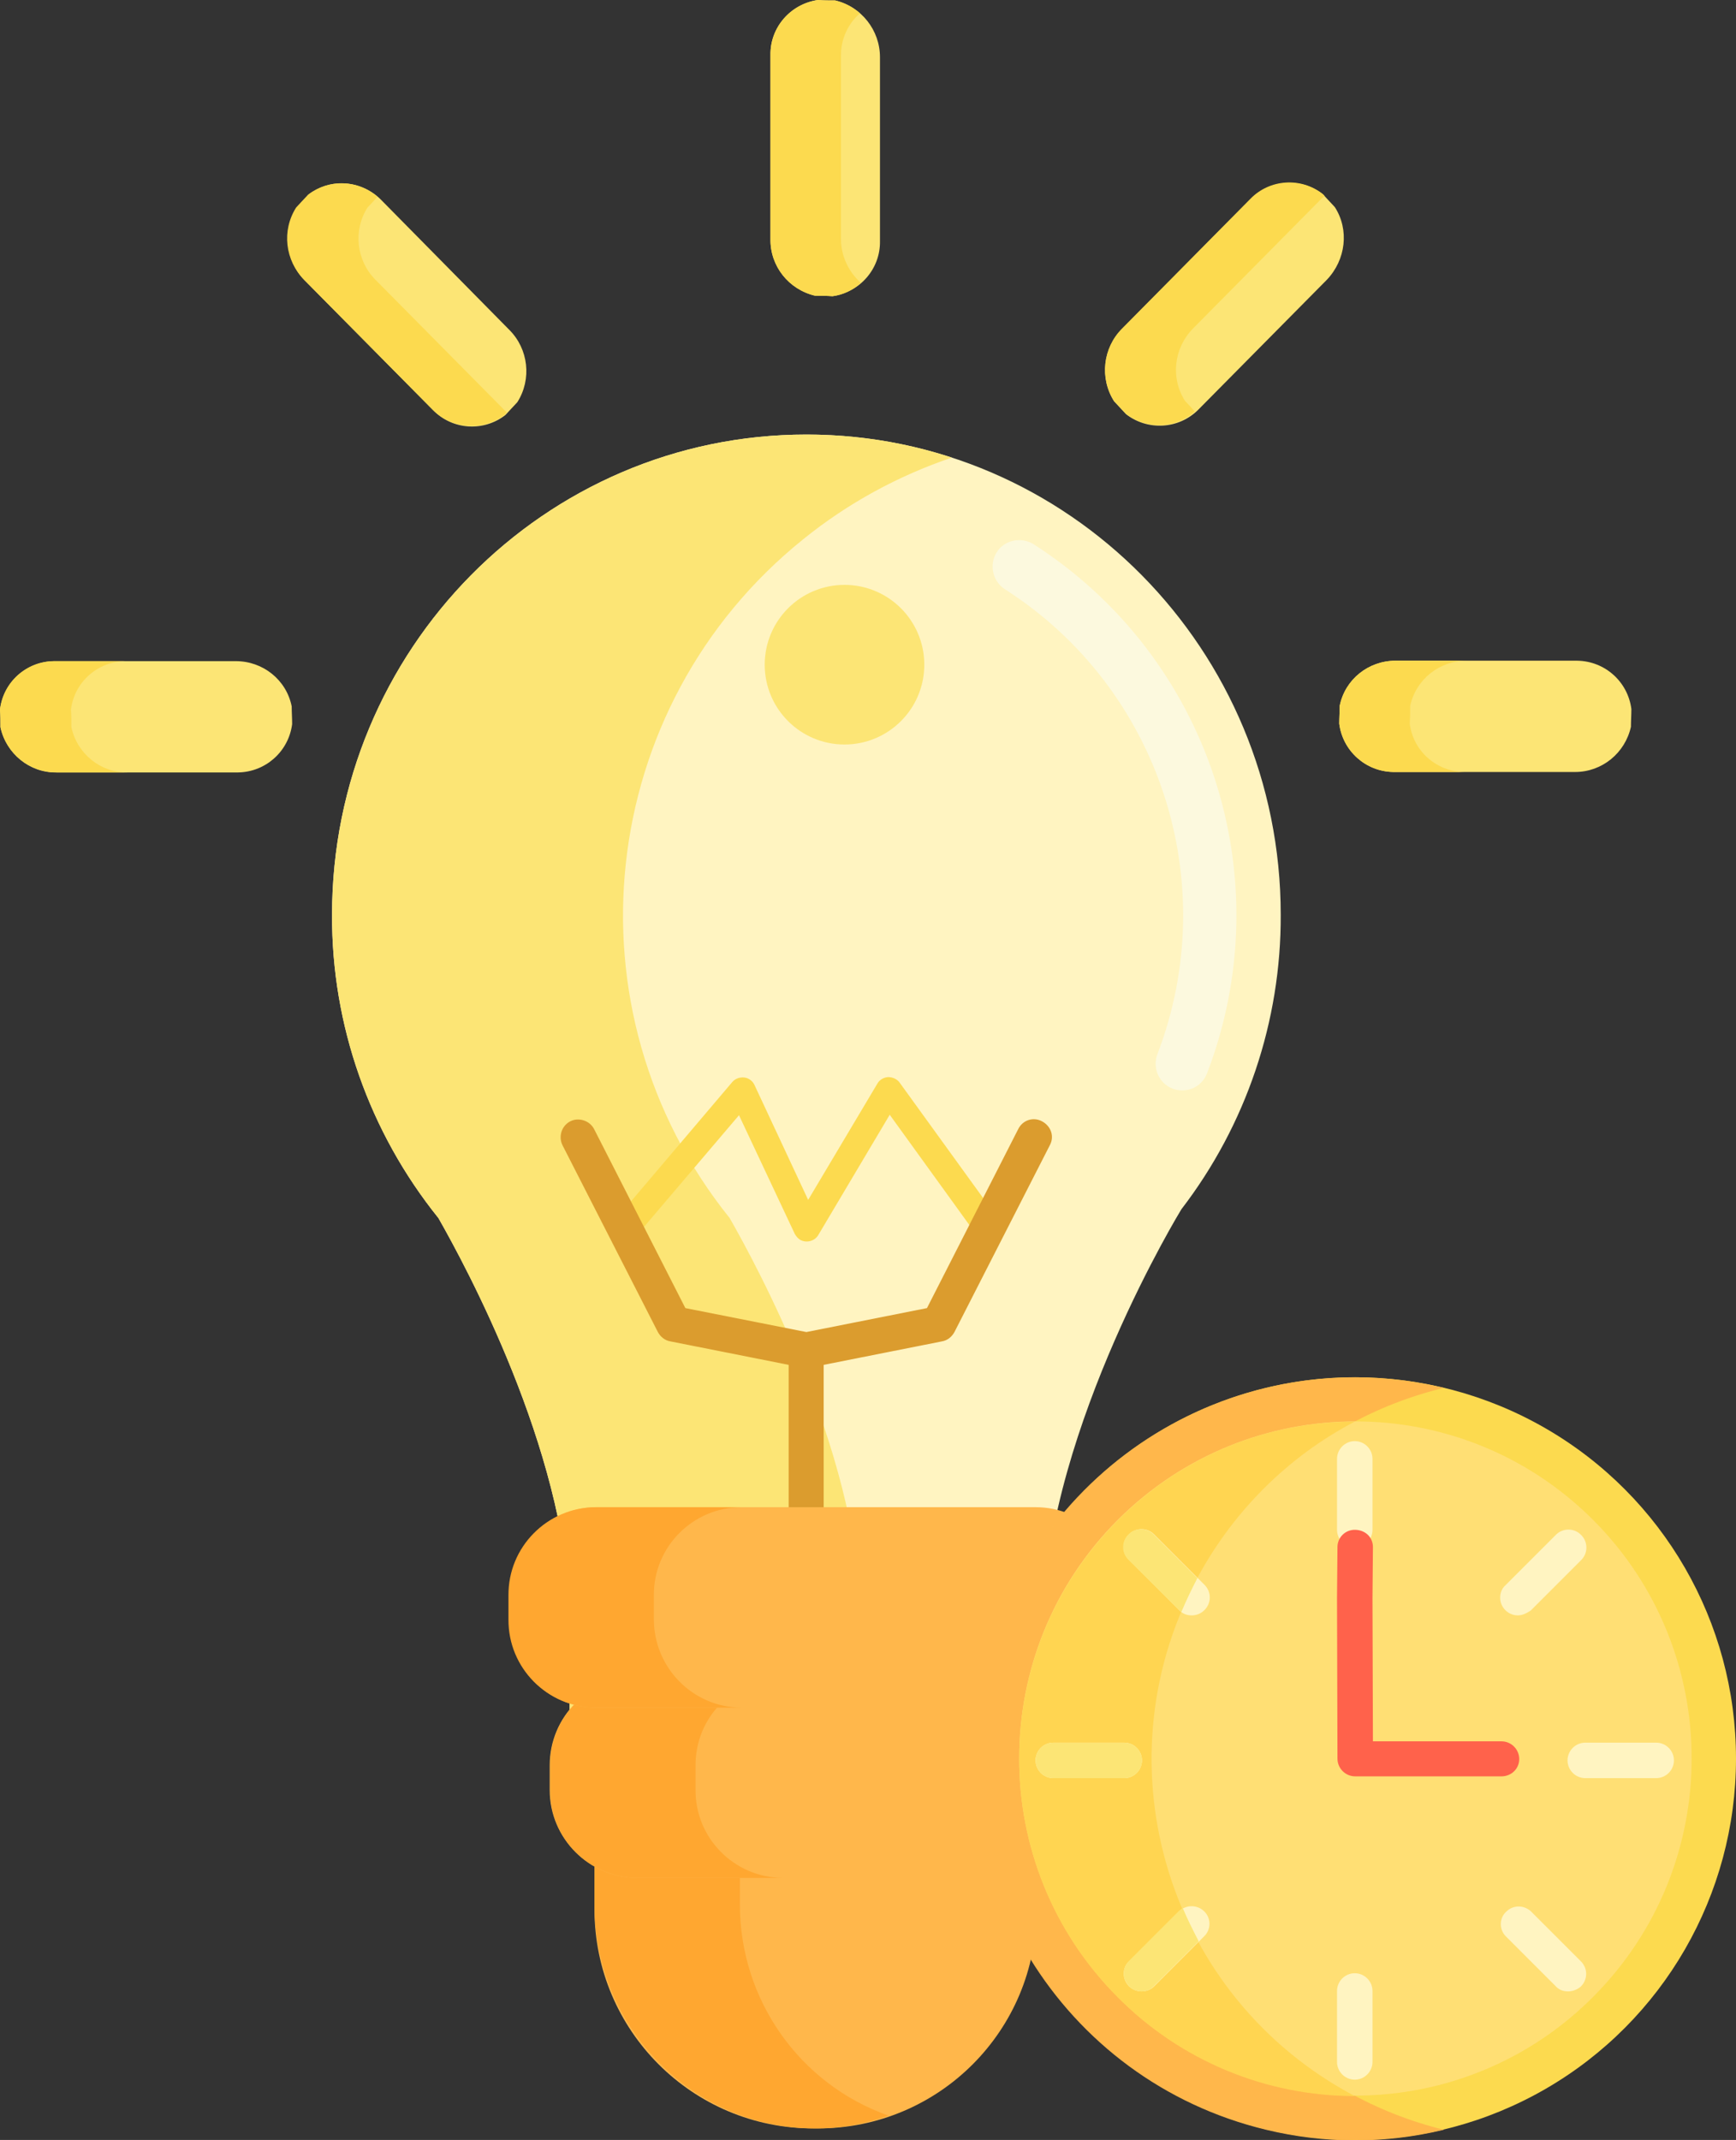 <?xml version="1.0" encoding="utf-8"?>
<!-- Generator: Adobe Illustrator 23.0.1, SVG Export Plug-In . SVG Version: 6.00 Build 0)  -->
<svg version="1.1" id="Layer_1" xmlns="http://www.w3.org/2000/svg" xmlns:xlink="http://www.w3.org/1999/xlink" x="0px" y="0px"
	 viewBox="0 0 391.6 482.6" style="enable-background:new 0 0 391.6 482.6;" xml:space="preserve">
<rect x="0" y="0" width="391.6" height="482.6" fill="#333333" stroke="none"/>
<style type="text/css">
	.st0{fill:#FFF4C1;}
	.st1{fill:#FCF9DE;}
	.st2{fill:#FCE575;}
	.st3{fill:#FCDA4F;}
	.st4{fill:#DB9C2E;}
	.st5{fill:#FFB74B;}
	.st6{fill:#FFA730;}
	.st7{fill:#FFDF74;}
	.st8{fill:#FFD551;}
	.st9{fill:#FF624B;}
</style>
<title>technology</title>
<path class="st0" d="M288.9,206.3c0-59.8-47.9-108.3-107-108.3s-107,48.5-107,108.3c-0.1,24.9,8.4,49,24,68.4
	c6.1,10.7,28.5,52,29.6,88.5v28.4h106.9v-27.7c1.2-42.4,31.1-91.2,31.1-91.2l0,0C281.1,253.7,289,230.3,288.9,206.3z"/>
<path class="st1" d="M266.7,245.9c-0.7,0-1.5-0.1-2.2-0.4c-3.1-1.2-4.6-4.7-3.4-7.8c14.8-38.7,0.5-82.5-34.4-104.8
	c-2.8-1.8-3.6-5.5-1.9-8.3s5.5-3.6,8.3-1.9c39.7,25.4,56.1,75.2,39.2,119.3C271.4,244.4,269.2,245.9,266.7,245.9z"/>
<path class="st2" d="M164.6,274.7c-37.7-46.9-30.3-115.4,16.6-153.1c10-8.1,21.4-14.3,33.5-18.4c-10.6-3.5-21.7-5.2-32.8-5.2
	c-59.1,0-107,48.5-107,108.3c-0.1,24.9,8.4,49,24,68.4c6.1,10.7,28.5,52,29.6,88.5v28.4h65.6v-28.4
	C193.1,326.6,170.7,285.4,164.6,274.7z"/>
<path class="st3" d="M222.9,280c-1,0-1.9-0.5-2.4-1.2l-19.8-27.4l-16.1,27.1c-0.8,1.4-2.7,1.9-4.1,1.1c-0.5-0.3-0.9-0.8-1.2-1.3
	l-12.6-26.8L143.3,279c-1.1,1.2-3,1.3-4.2,0.2c-1.1-1.1-1.3-2.8-0.3-4.1l26.4-31.1c0.7-0.8,1.7-1.1,2.7-1c1,0.1,1.9,0.8,2.3,1.7
	l12.1,25.9l15.6-26.2c0.5-0.9,1.4-1.4,2.4-1.5c1,0,2,0.4,2.6,1.2l22.5,31.1c1,1.3,0.7,3.2-0.7,4.2C224.1,279.8,223.5,280,222.9,280
	L222.9,280z"/>
<path class="st4" d="M181.9,370.4c-2.2,0-4-1.8-4-4v-58.6l-26.7-5.3c-1.2-0.2-2.2-1-2.8-2.1l-21.5-42.1c-1-2-0.2-4.4,1.7-5.4
	s4.4-0.2,5.4,1.7l20.6,40.4l27.3,5.4l27.2-5.4l20.6-40.4c1-2,3.4-2.8,5.4-1.7s2.8,3.4,1.7,5.4l0,0l-21.5,42.1
	c-0.6,1.1-1.6,1.9-2.8,2.1l-26.7,5.3v58.6C185.9,368.6,184.1,370.4,181.9,370.4C181.9,370.4,181.9,370.4,181.9,370.4z"/>
<path class="st2" d="M0.1,164c0-1.3,0-2.7-0.1-4c0.8-6.2,6-10.8,12.2-10.9h41c6.1,0,11.4,4.2,12.6,10.2c0,1.3,0.1,2.7,0.1,4
	c-0.8,6.2-6,10.8-12.2,10.9h-41C6.7,174.3,1.4,170,0.1,164z"/>
<path class="st2" d="M66.9,46.8c0.9-1,1.8-1.9,2.7-2.9c4.9-3.8,11.9-3.3,16.3,1.1l29,29.4c4.3,4.3,5.1,11.1,1.8,16.3
	c-0.9,1-1.8,1.9-2.7,2.9c-4.9,3.8-11.9,3.4-16.3-1.1l-29-29.3C64.4,58.8,63.7,52,66.9,46.8z"/>
<path class="st2" d="M367.9,163.9c0-1.3,0.1-2.7,0.1-4c-0.8-6.2-6-10.8-12.2-10.9h-41c-6.1,0-11.4,4.2-12.6,10.2
	c0,1.3-0.1,2.7-0.1,4c0.8,6.2,6,10.8,12.2,10.9h41C361.4,174.1,366.6,169.8,367.9,163.9z"/>
<path class="st2" d="M301.1,46.7c-0.9-1-1.8-1.9-2.7-2.9c-4.9-3.8-11.9-3.3-16.3,1.1l-29,29.3c-4.3,4.3-5.1,11.1-1.8,16.3
	c0.9,1,1.8,1.9,2.7,2.9c4.9,3.8,11.9,3.4,16.3-1l29-29.3C303.6,58.6,304.4,51.8,301.1,46.7z"/>
<path class="st2" d="M188.4,0.1c-1.3,0-2.6,0-3.9-0.1c-6.2,0.9-10.8,6.2-10.7,12.4v41.5c-0.1,6.1,4.1,11.4,10.1,12.8
	c1.3,0,2.6,0,3.9,0.1c6.2-0.9,10.8-6.2,10.7-12.4V12.9C198.5,6.8,194.3,1.5,188.4,0.1z"/>
<path class="st5" d="M184.5,480h-1c-27.3,0-49.4-22.1-49.4-49.4l0,0v-17.8h99.7v17.8C233.9,457.9,211.8,480,184.5,480
	C184.5,480,184.5,480,184.5,480z"/>
<path class="st6" d="M166.9,429.5v-16.6h-32.8v16.6c0,27.9,22.3,50.5,49.9,50.5c5.6,0,11.1-1,16.4-2.9
	C180.3,470,166.9,450.9,166.9,429.5z"/>
<path class="st5" d="M224.1,423.5h-80.3c-10.9,0-19.8-8.9-19.8-19.8v-5.6c0-10.9,8.8-19.8,19.7-19.8c0,0,0,0,0,0h80.3
	c10.9,0,19.8,8.9,19.8,19.8v5.6C243.9,414.6,235.1,423.5,224.1,423.5C224.2,423.5,224.1,423.5,224.1,423.5z"/>
<path class="st6" d="M156.9,403.6v-5.4c-0.1-10.9,8.7-19.8,19.6-19.9c0,0,0,0,0,0h-32.8c-10.9,0.1-19.7,9-19.6,19.9v5.4
	c-0.1,10.9,8.7,19.8,19.6,19.9c0,0,0,0,0,0h32.8C165.6,423.4,156.8,414.5,156.9,403.6z"/>
<path class="st5" d="M233.5,385.1h-99c-10.9,0-19.7-8.9-19.7-19.8v-5.6c0-10.9,8.9-19.8,19.8-19.8h99c10.9,0,19.8,8.8,19.8,19.8v5.6
	C253.3,376.2,244.5,385.1,233.5,385.1C233.5,385.1,233.5,385.1,233.5,385.1z"/>
<path class="st6" d="M147.5,365.2v-5.4c-0.1-10.9,8.7-19.8,19.6-19.9c0,0,0,0,0,0h-32.8c-10.9,0.1-19.7,9-19.6,19.9c0,0,0,0,0,0v5.4
	c-0.1,10.9,8.7,19.8,19.6,19.9h32.8C156.3,385,147.5,376.1,147.5,365.2z"/>
<ellipse class="st3" cx="305.7" cy="396.6" rx="85.9" ry="86"/>
<path class="st5" d="M285,457.4c-33.6-33.6-33.6-88,0-121.6c11.2-11.2,25.3-19.1,40.7-22.8c-46.2-11.1-92.6,17.4-103.7,63.6
	s17.4,92.6,63.6,103.7c13.2,3.2,26.9,3.2,40.1,0C310.3,476.5,296.2,468.6,285,457.4z"/>
<path class="st7" d="M305.7,472.6c-20.1,0-39.5-8-53.6-22.3c-29.6-29.7-29.6-77.8,0-107.5c29.6-29.6,77.5-29.7,107.2-0.1
	c0,0,0.1,0.1,0.1,0.1c29.6,29.7,29.6,77.8,0,107.5C345.2,464.6,325.9,472.6,305.7,472.6z"/>
<path class="st8" d="M305.6,320.6c-20.1,0-39.3,8-53.5,22.3c-29.6,29.7-29.6,77.8,0,107.5c14.2,14.3,33.4,22.3,53.5,22.3
	c-42-22.2-58-74.1-35.9-116.1C277.8,341.2,290.3,328.6,305.6,320.6L305.6,320.6z"/>
<path class="st0" d="M305.6,349c-2.2,0-4-1.8-4-4v-16c0-2.2,1.8-4,4-4s4,1.8,4,4v16C309.6,347.2,307.8,349,305.6,349z"/>
<path class="st0" d="M305.6,469c-2.2,0-4-1.8-4-4v-16c0-2.2,1.8-4,4-4s4,1.8,4,4v16C309.6,467.2,307.8,469,305.6,469z"/>
<path class="st0" d="M373.6,401h-16c-2.2,0-4-1.8-4-4s1.8-4,4-4h16c2.2,0,4,1.8,4,4S375.8,401,373.6,401z"/>
<path class="st0" d="M253.6,401h-16c-2.2,0-4-1.8-4-4s1.8-4,4-4h16c2.2,0,4,1.8,4,4S255.8,401,253.6,401z"/>
<path class="st0" d="M353.7,449.1c-1.1,0-2.1-0.4-2.8-1.2l-11.3-11.3c-1.5-1.6-1.4-4.2,0.3-5.6c1.5-1.4,3.8-1.4,5.4,0l11.3,11.3
	c1.6,1.6,1.6,4.1,0,5.7C355.8,448.7,354.7,449.1,353.7,449.1L353.7,449.1z"/>
<path class="st0" d="M268.8,364.3c-1.1,0-2.1-0.4-2.8-1.2l-11.3-11.3c-1.6-1.5-1.7-4.1-0.1-5.7c1.5-1.6,4.1-1.7,5.7-0.1
	c0,0,0.1,0.1,0.1,0.1l11.3,11.3c1.6,1.6,1.6,4.1,0,5.7C270.9,363.9,269.9,364.3,268.8,364.3z"/>
<path class="st0" d="M257.5,449.1c-2.2,0-4-1.8-4-4c0-1.1,0.4-2.1,1.2-2.8L266,431c1.6-1.5,4.1-1.5,5.7,0.1c1.5,1.5,1.5,4,0,5.5
	L260.3,448C259.6,448.7,258.6,449.1,257.5,449.1z"/>
<path class="st0" d="M342.4,364.3c-2.2,0-4-1.8-4-4c0-1.1,0.4-2.1,1.2-2.8l11.3-11.3c1.5-1.6,4.1-1.7,5.7-0.1
	c1.6,1.5,1.7,4.1,0.1,5.7c0,0-0.1,0.1-0.1,0.1l-11.3,11.3C344.4,363.8,343.4,364.3,342.4,364.3z"/>
<path class="st9" d="M338.7,400.6h-33c-2.2,0-4-1.8-4-4l-0.1-36.3l0.1-11.4c0-2.2,1.8-4,4.1-3.9s4,1.8,3.9,4.1l-0.1,11.3l0.1,32.3
	h29c2.2,0,4,1.8,4,4S340.9,400.6,338.7,400.6L338.7,400.6z"/>
<path class="st2" d="M253.6,401h-16c-2.2,0-4-1.8-4-4s1.8-4,4-4h16c2.2,0,4,1.8,4,4S255.8,401,253.6,401z"/>
<path class="st2" d="M257.5,449.1c1.1,0,2.1-0.4,2.8-1.2l10.1-10.1c-1.3-2.5-2.5-4.9-3.6-7.5c-0.3,0.2-0.5,0.4-0.8,0.6l-11.3,11.3
	c-1.6,1.6-1.6,4.1,0,5.7C255.4,448.7,256.4,449.1,257.5,449.1z"/>
<path class="st2" d="M266,363.1c0.1,0.1,0.3,0.3,0.5,0.4c1.1-2.6,2.3-5.1,3.6-7.6l-9.8-9.8c-1.5-1.6-4.1-1.7-5.7-0.1
	c-1.6,1.5-1.7,4.1-0.1,5.7c0,0,0.1,0.1,0.1,0.1L266,363.1z"/>
<circle class="st2" cx="190.5" cy="149.9" r="18"/>
<path class="st3" d="M16.1,164c0-1.3,0-2.7-0.1-4c0.8-6.2,6-10.8,12.2-10.9h-16c-6.2,0-11.5,4.7-12.2,10.9c0.1,1.3,0.1,2.6,0.1,4
	c1.3,6,6.6,10.2,12.7,10.2h16C22.7,174.3,17.4,170,16.1,164z"/>
<path class="st3" d="M113.7,92.4l-29-29.3c-4.3-4.3-5.1-11.1-1.8-16.3c0.8-0.8,1.5-1.6,2.2-2.4c-4.4-3.9-10.9-4.1-15.6-0.5
	c-0.9,1-1.8,1.9-2.7,2.9c-3.3,5.2-2.5,11.9,1.8,16.3l29,29.3c4.4,4.4,11.3,4.9,16.3,1.1l0.4-0.5C114.2,92.8,113.9,92.7,113.7,92.4z"
	/>
<path class="st3" d="M318,163.2c0.1-1.3,0.1-2.6,0.1-4c1.3-6,6.6-10.2,12.7-10.2h-16c-6.1,0-11.4,4.2-12.6,10.2c0,1.3-0.1,2.7-0.1,4
	c0.8,6.2,6,10.8,12.2,10.9h16C324,174,318.8,169.4,318,163.2z"/>
<path class="st3" d="M267.3,90.4c-3.3-5.2-2.5-11.9,1.8-16.3l29-29.3c0.2-0.2,0.5-0.4,0.7-0.6c-0.1-0.2-0.3-0.3-0.5-0.5
	c-4.9-3.8-11.9-3.3-16.2,1.1l-29,29.3c-4.3,4.3-5.1,11.1-1.8,16.3c0.9,1,1.8,1.9,2.7,2.9c4.6,3.6,11.2,3.4,15.5-0.5
	C268.8,92,268.1,91.2,267.3,90.4z"/>
<path class="st3" d="M189.7,53.9V12.4c0-3.6,1.6-7.1,4.3-9.4c-1.6-1.4-3.5-2.4-5.6-2.9c-1.3,0-2.6,0-3.9-0.1
	c-6.2,0.9-10.8,6.2-10.7,12.4v41.5c-0.1,6.1,4.1,11.4,10.1,12.8c1.3,0,2.6,0,3.9,0.1c2.4-0.3,4.6-1.4,6.4-3
	C191.4,61.3,189.7,57.7,189.7,53.9z"/>
</svg>
